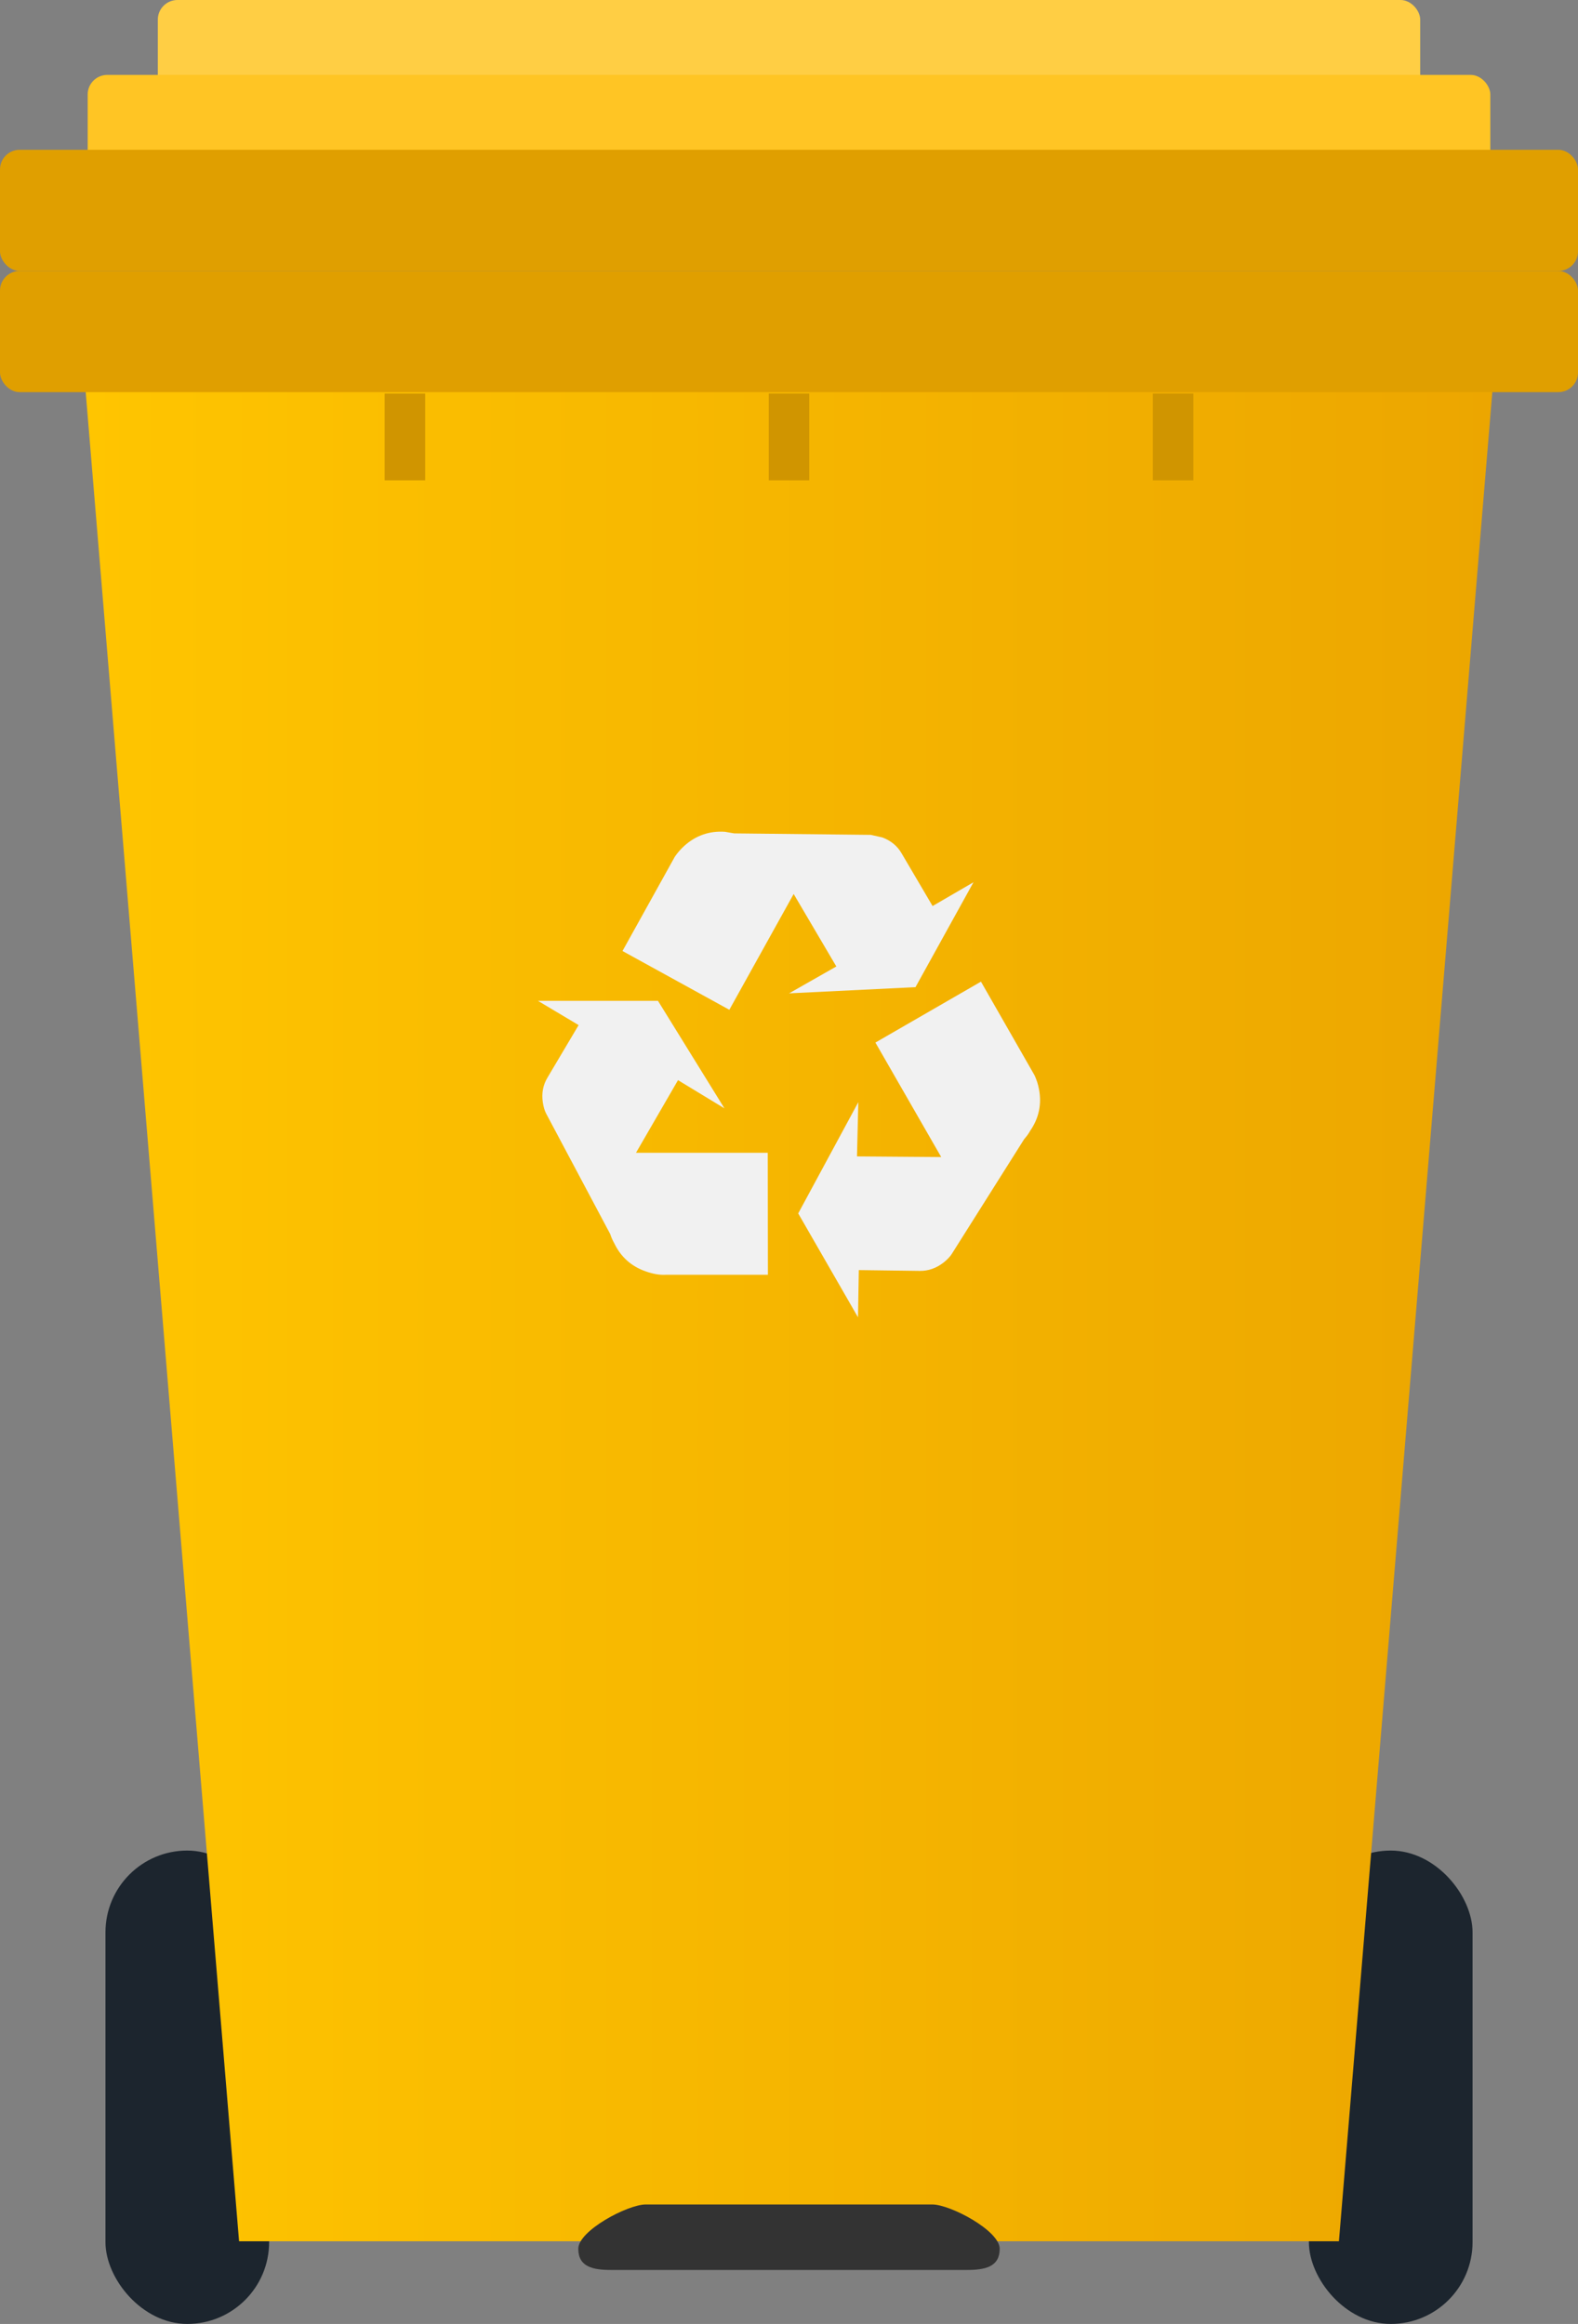 <?xml version="1.0" encoding="UTF-8" standalone="no"?>
<!-- Created with Inkscape (http://www.inkscape.org/) -->

<svg
   xmlns:dc="http://purl.org/dc/elements/1.1/"
   xmlns:cc="http://creativecommons.org/ns#"
   xmlns:rdf="http://www.w3.org/1999/02/22-rdf-syntax-ns#"
   xmlns:svg="http://www.w3.org/2000/svg"
   xmlns="http://www.w3.org/2000/svg"
   xmlns:xlink="http://www.w3.org/1999/xlink"
   xmlns:sodipodi="http://sodipodi.sourceforge.net/DTD/sodipodi-0.dtd"
   xmlns:inkscape="http://www.inkscape.org/namespaces/inkscape"
   width="72.163mm"
   height="106.279mm"
   viewBox="0 0 72.163 106.279"
   version="1.1"
   id="svg1494"
   inkscape:version="0.92.3 (2405546, 2018-03-11)"
   sodipodi:docname="bin_closed.svg">
  <rect x="0" y="0" width="72.163" height="106.279" fill="#808080" stroke="none"/>
  <defs
     id="defs1488">
    <linearGradient
       inkscape:collect="always"
       xlink:href="#linearGradient1479"
       id="linearGradient1481"
       x1="48.646"
       y1="126.714"
       x2="113.32"
       y2="126.714"
       gradientUnits="userSpaceOnUse"
       gradientTransform="translate(-34.065,-2.699)" />
    <linearGradient
       id="linearGradient1479"
       inkscape:collect="always">
      <stop
         id="stop1483"
         offset="0"
         style="stop-color:#ffc500;stop-opacity:1;" />
      <stop
         id="stop1485"
         offset="1"
         style="stop-color:#eca600;stop-opacity:1" />
    </linearGradient>
  </defs>
  <sodipodi:namedview
     id="base"
     pagecolor="#ffffff"
     bordercolor="#666666"
     borderopacity="1.0"
     inkscape:pageopacity="0.0"
     inkscape:pageshadow="2"
     inkscape:zoom="1.979899"
     inkscape:cx="-46.879896"
     inkscape:cy="164.02051"
     inkscape:document-units="mm"
     inkscape:current-layer="layer1"
     showgrid="false"
     inkscape:window-width="1920"
     inkscape:window-height="1013"
     inkscape:window-x="-9"
     inkscape:window-y="-9"
     inkscape:window-maximized="1" />
  <g
     inkscape:label="Layer 1"
     inkscape:groupmode="layer"
     id="layer1"
     transform="translate(40.015,-20.713)">
    <g
       transform="translate(-50.851,-44.135)"
       id="g3433">
      <rect
         inkscape:export-ydpi="175.97914"
         inkscape:export-xdpi="175.97914"
         inkscape:export-filename="C:\Users\artoa\bin_closed.png"
         ry="0.899"
         y="64.848"
         x="18.053"
         height="5.542"
         width="57.73"
         id="rect1457-5-5"
         style="fill:#ffce44;fill-opacity:1;fill-rule:nonzero;stroke:none;stroke-width:5.097;stroke-miterlimit:4;stroke-dasharray:none;stroke-opacity:1" />
      <rect
         inkscape:export-ydpi="175.97914"
         inkscape:export-xdpi="175.97914"
         inkscape:export-filename="C:\Users\artoa\bin_closed.png"
         ry="0.899"
         y="68.273"
         x="14.845"
         height="5.542"
         width="64.145"
         id="rect1457-5"
         style="fill:#ffc524;fill-opacity:1;fill-rule:nonzero;stroke:none;stroke-width:5.373;stroke-miterlimit:4;stroke-dasharray:none;stroke-opacity:1" />
      <rect
         inkscape:export-ydpi="175.97914"
         inkscape:export-xdpi="175.97914"
         inkscape:export-filename="C:\Users\artoa\bin_closed.png"
         ry="0.899"
         y="71.698"
         x="10.836"
         height="5.542"
         width="72.163"
         id="rect1457-0"
         style="fill:#e09f00;fill-opacity:1;fill-rule:nonzero;stroke:none;stroke-width:5.699;stroke-miterlimit:4;stroke-dasharray:none;stroke-opacity:1" />
      <rect
         inkscape:export-ydpi="175.97914"
         inkscape:export-xdpi="175.97914"
         inkscape:export-filename="C:\Users\artoa\bin_closed.png"
         ry="3.742"
         y="149.478"
         x="70.693"
         height="21.649"
         width="7.484"
         id="rect1440"
         style="fill:#1c252e;fill-opacity:1;fill-rule:nonzero;stroke:none;stroke-width:10;stroke-miterlimit:4;stroke-dasharray:none;stroke-opacity:1" />
      <rect
         inkscape:export-ydpi="175.97914"
         inkscape:export-xdpi="175.97914"
         inkscape:export-filename="C:\Users\artoa\bin_closed.png"
         ry="3.742"
         y="149.478"
         x="15.659"
         height="21.649"
         width="7.484"
         id="rect1440-3"
         style="fill:#1c252e;fill-opacity:1;fill-rule:nonzero;stroke:none;stroke-width:10;stroke-miterlimit:4;stroke-dasharray:none;stroke-opacity:1" />
      <path
         inkscape:export-ydpi="175.97914"
         inkscape:export-xdpi="175.97914"
         inkscape:export-filename="C:\Users\artoa\bin_closed.png"
         sodipodi:nodetypes="ccccc"
         inkscape:connector-curvature="0"
         id="rect1436"
         d="m 14.581,80.681 h 64.674 l -7.189,86.666 H 21.769 Z"
         style="fill:url(#linearGradient1481);fill-opacity:1;fill-rule:nonzero;stroke:none;stroke-width:8.557;stroke-miterlimit:4;stroke-dasharray:none;stroke-opacity:1" />
      <path
         sodipodi:nodetypes="sssssss"
         inkscape:connector-curvature="0"
         id="rect9504"
         d="m 40.367,165.664 h 13.102 c 0.829,0 3.084,1.197 3.084,2.026 0,0.829 -0.668,0.968 -1.497,0.968 H 38.779 c -0.829,0 -1.497,-0.138 -1.497,-0.968 0,-0.829 2.255,-2.026 3.084,-2.026 z"
         style="fill:#333333;fill-opacity:1;fill-rule:nonzero;stroke:none;stroke-width:0;stroke-miterlimit:4;stroke-dasharray:none;stroke-opacity:1" />
      <rect
         inkscape:export-ydpi="175.97914"
         inkscape:export-xdpi="175.97914"
         inkscape:export-filename="C:\Users\artoa\bin_closed.png"
         ry="0.899"
         y="77.24"
         x="10.836"
         height="5.542"
         width="72.163"
         id="rect1457"
         style="fill:#e09f00;fill-opacity:1;fill-rule:nonzero;stroke:none;stroke-width:5.699;stroke-miterlimit:4;stroke-dasharray:none;stroke-opacity:1" />
      <path
         d="m 58.348,114.649 c 0.134,0.695 0,1.333 -0.402,1.914 -0.065,0.119 -0.151,0.241 -0.261,0.365 -0.01,0.01 -0.017,0.02 -0.022,0.03 l -3.307,5.244 c -0.084,0.129 -0.209,0.258 -0.372,0.387 -0.333,0.258 -0.695,0.385 -1.088,0.38 l -2.786,-0.037 -0.037,2.16 -2.734,-4.752 2.748,-5.087 -0.06,2.48 3.851,0.03 -3.009,-5.236 4.827,-2.786 2.45,4.283 c 0.094,0.203 0.162,0.412 0.201,0.626 z m -19.045,-6.309 2.398,-4.32 c 0.124,-0.179 0.268,-0.343 0.432,-0.492 0.526,-0.472 1.142,-0.685 1.847,-0.641 l 0.432,0.074 6.249,0.067 0.529,0.119 c 0.392,0.149 0.685,0.392 0.879,0.73 l 1.415,2.406 1.87,-1.087 -2.652,4.797 -5.78,0.283 2.16,-1.229 -1.951,-3.315 -2.942,5.296 z m -3.866,2.279 h 5.489 l 3.039,4.916 -2.123,-1.289 -1.922,3.322 h 6.026 l 0.007,5.579 h -4.678 c -0.273,0.015 -0.576,-0.037 -0.909,-0.156 -0.66,-0.229 -1.142,-0.661 -1.445,-1.296 -0.069,-0.119 -0.129,-0.256 -0.179,-0.41 l -2.935,-5.519 c -0.07,-0.139 -0.119,-0.31 -0.149,-0.514 -0.06,-0.412 0.012,-0.787 0.216,-1.125 l 1.423,-2.399 z"
         id="path826"
         inkscape:connector-curvature="0"
         style="clip-rule:evenodd;fill:#f1f1f1;fill-opacity:1;fill-rule:evenodd;stroke-width:0.149" />
      <rect
         ry="0"
         y="82.846"
         x="28.426"
         height="3.969"
         width="1.852"
         id="rect1723"
         style="fill:#d09500;fill-opacity:1;fill-rule:nonzero;stroke:none;stroke-width:5.423;stroke-miterlimit:4;stroke-dasharray:none;stroke-opacity:1" />
      <rect
         ry="0"
         y="82.846"
         x="63.557"
         height="3.969"
         width="1.852"
         id="rect1723-3"
         style="fill:#d09500;fill-opacity:1;fill-rule:nonzero;stroke:none;stroke-width:5.423;stroke-miterlimit:4;stroke-dasharray:none;stroke-opacity:1" />
      <rect
         ry="0"
         y="82.846"
         x="45.992"
         height="3.969"
         width="1.852"
         id="rect1723-6"
         style="fill:#d09500;fill-opacity:1;fill-rule:nonzero;stroke:none;stroke-width:5.423;stroke-miterlimit:4;stroke-dasharray:none;stroke-opacity:1" />
    </g>
  </g>
</svg>
